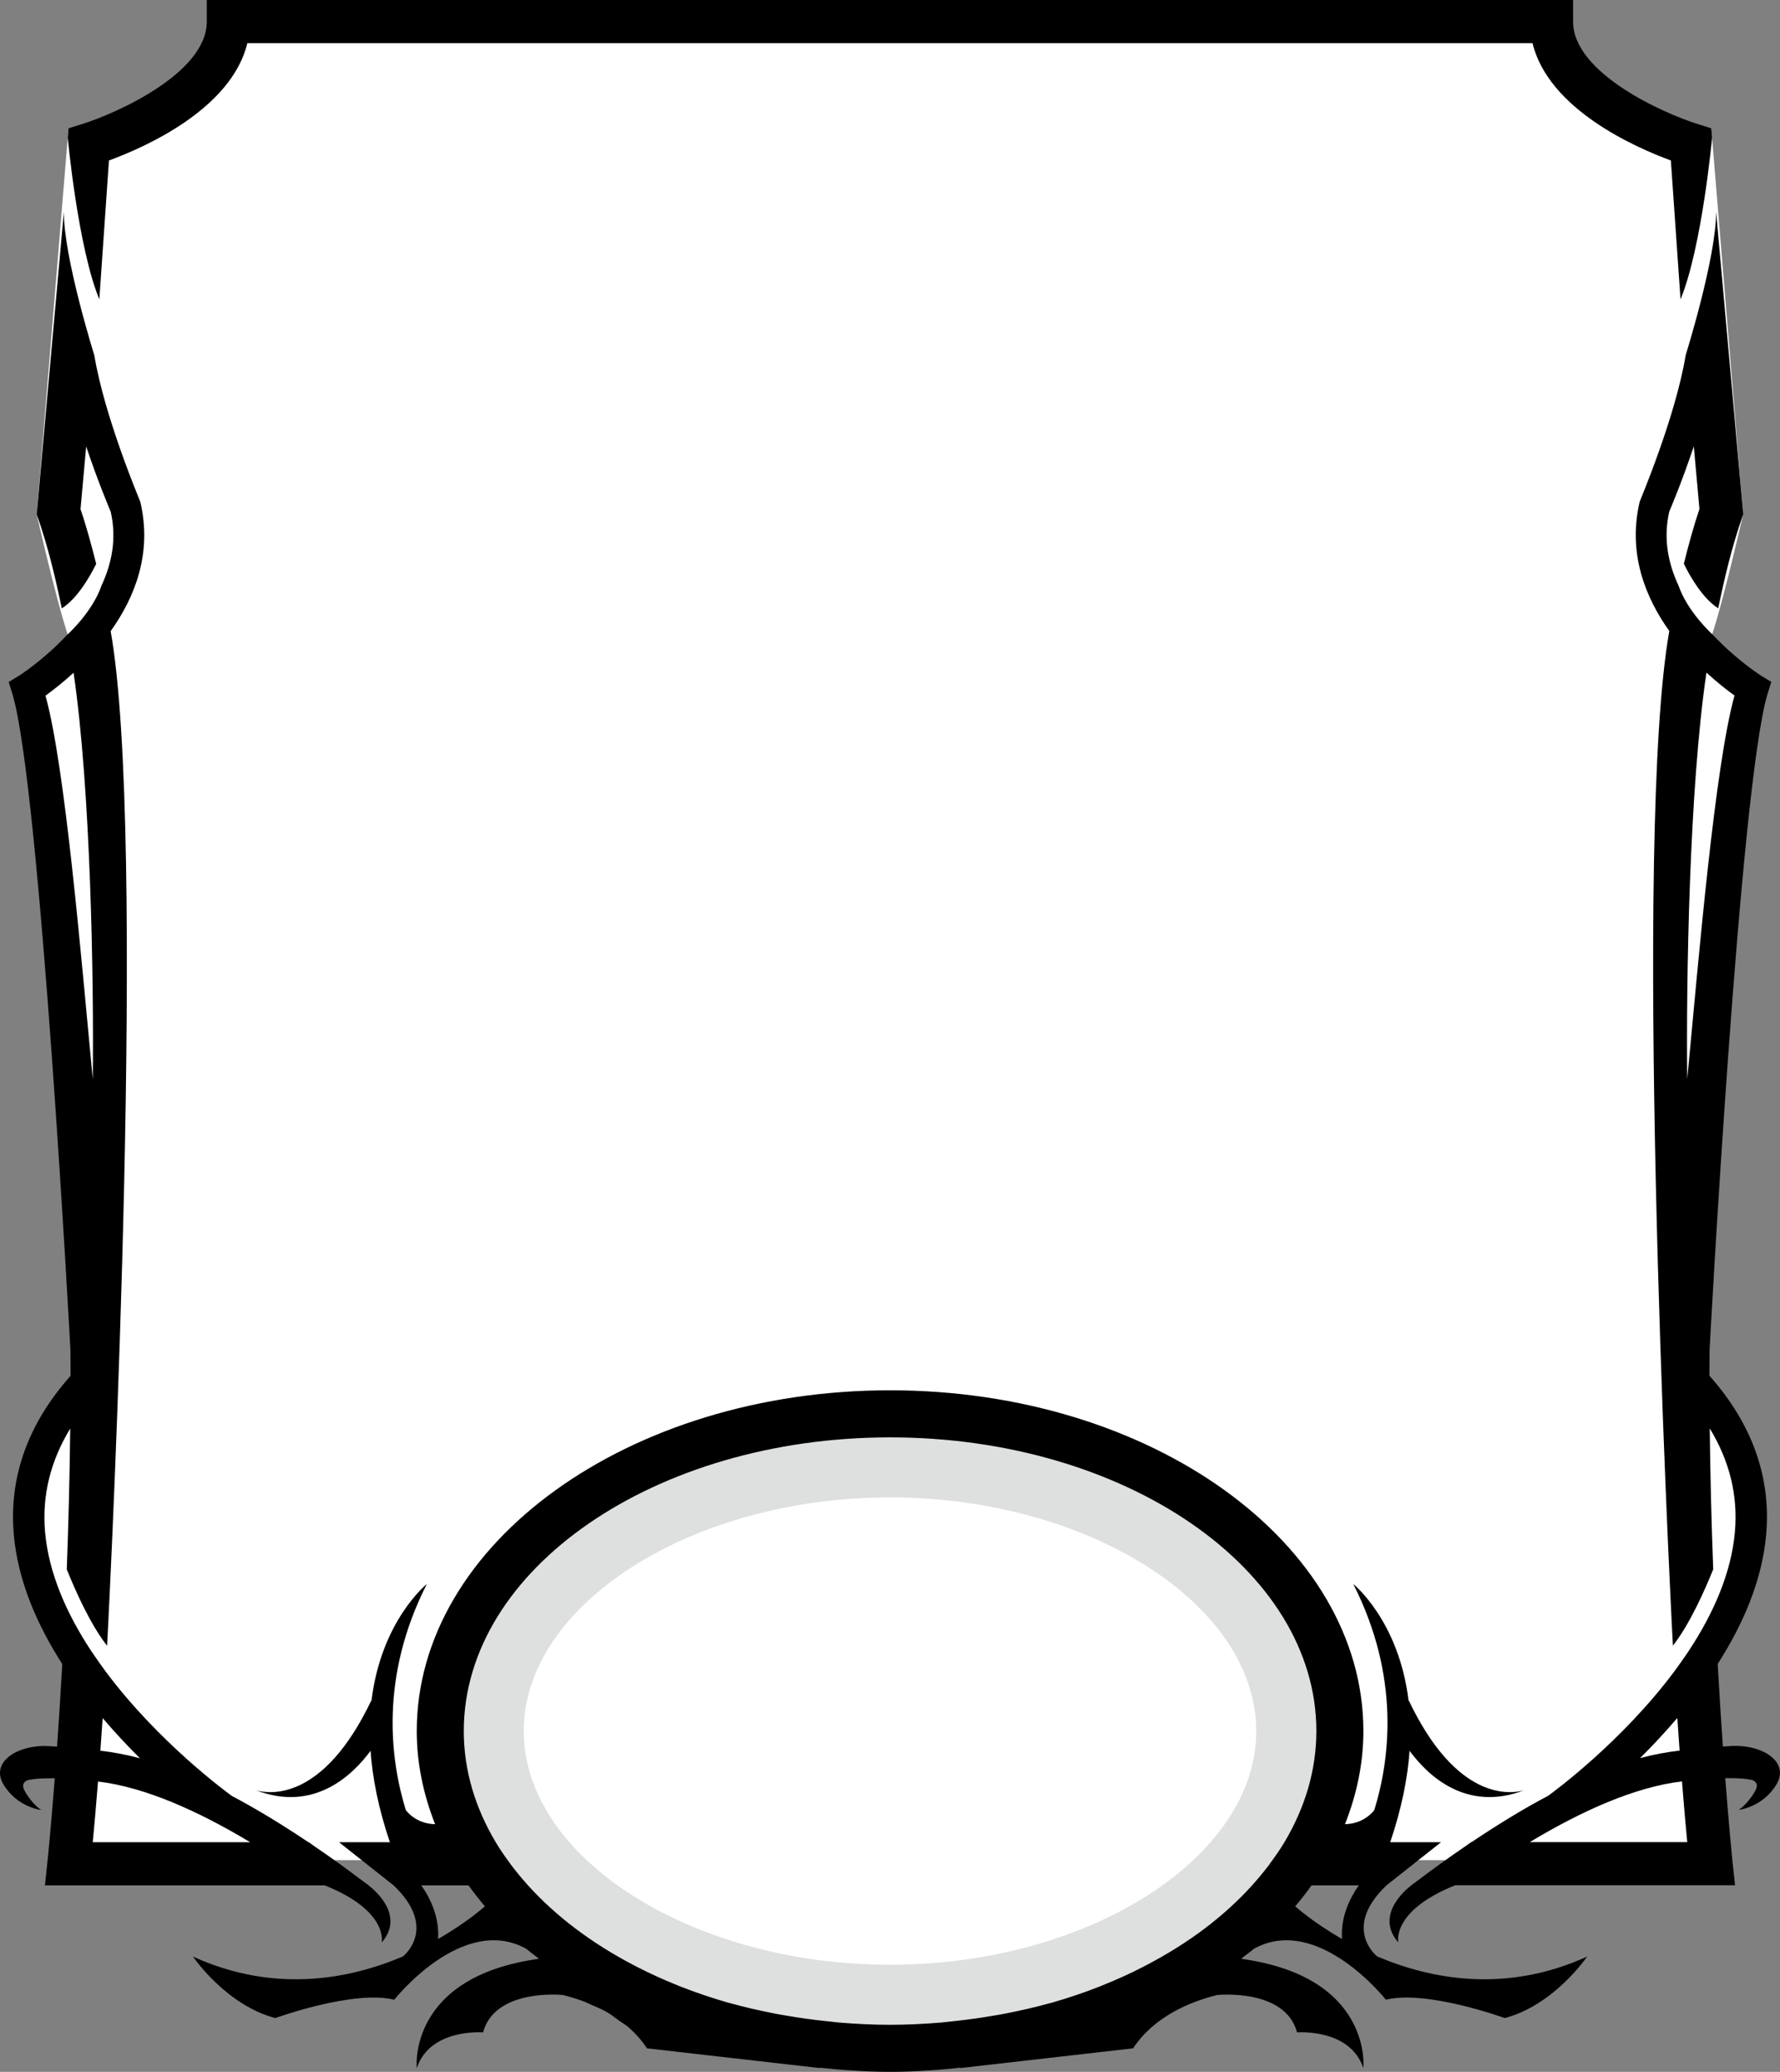 <?xml version="1.0" encoding="UTF-8" standalone="no"?>
<!-- Created with Inkscape (http://www.inkscape.org/) -->

<svg
   xmlns:dc="http://purl.org/dc/elements/1.1/"
   xmlns:cc="http://creativecommons.org/ns#"
   xmlns:rdf="http://www.w3.org/1999/02/22-rdf-syntax-ns#"
   xmlns:svg="http://www.w3.org/2000/svg"
   xmlns="http://www.w3.org/2000/svg"
   xmlns:sodipodi="http://sodipodi.sourceforge.net/DTD/sodipodi-0.dtd"
   xmlns:inkscape="http://www.inkscape.org/namespaces/inkscape"
   width="198.756mm"
   height="231.257mm"
   viewBox="0 0 198.756 231.257"
   version="1.1"
   id="svg7544"
   inkscape:version="0.92.3 (2405546, 2018-03-11)"
   sodipodi:docname="attr-5.svg">
  <rect x="0" y="0" width="198.756" height="231.257" fill="#808080" stroke="none"/>
  <defs
     id="defs7538" />
  <sodipodi:namedview
     id="base"
     pagecolor="#ffffff"
     bordercolor="#666666"
     borderopacity="1.0"
     inkscape:pageopacity="0.0"
     inkscape:pageshadow="2"
     inkscape:zoom="0.35"
     inkscape:cx="381.21569"
     inkscape:cy="327.02088"
     inkscape:document-units="mm"
     inkscape:current-layer="layer1"
     showgrid="false"
     inkscape:window-width="1920"
     inkscape:window-height="1017"
     inkscape:window-x="-8"
     inkscape:window-y="-8"
     inkscape:window-maximized="1" />
  <g
     inkscape:label="Layer 1"
     inkscape:groupmode="layer"
     id="layer1"
     transform="translate(-4.97,-4.101)">
    <g
       id="g4180"
       transform="matrix(3.732,0,0,-3.732,7.801,80.513)">
      <path
         d="m 0,0 c 0,0 2.231,-11.25 1.5,-21.5 0,0 -3.125,-3.125 0.25,-8.187 l -0.28,-5.472 h 24.397 24.398 l -0.281,5.472 c 3.375,5.062 0.25,8.187 0.25,8.187 -0.731,10.25 1.5,21.5 1.5,21.5 l -1.437,1.062 c 0.312,0.563 1.098,4.029 1.098,4.029 L 50.443,16.636 C 47.59,15.459 45.75,19.775 45.75,19.775 H 25.867 5.984 c 0,0 -1.839,-4.316 -4.693,-3.139 L 0.34,5.091 c 0,0 0.785,-3.466 1.097,-4.029 z"
         style="fill:#ffffff;fill-opacity:1;fill-rule:nonzero;stroke:none"
         id="path4182"
         inkscape:connector-curvature="0" />
    </g>
    <g
       id="g4184"
       transform="matrix(3.732,0,0,-3.732,104.347,166.568)">
      <path
         d="m 0,0 c 6.731,0 12.208,-3.695 12.208,-8.238 0,-4.543 -5.477,-8.24 -12.208,-8.24 -6.731,0 -12.208,3.697 -12.208,8.24 C -12.208,-3.695 -6.731,0 0,0"
         style="fill:#ffffff;fill-opacity:1;fill-rule:nonzero;stroke:none"
         id="path4186"
         inkscape:connector-curvature="0" />
    </g>
    <g
       id="g4188"
       transform="matrix(3.732,0,0,-3.732,104.347,223.403)">
      <path
         d="m 0,0 c -5.939,0 -10.958,3.2 -10.958,6.989 0,3.788 5.019,6.989 10.958,6.989 5.939,0 10.958,-3.201 10.958,-6.989 C 10.958,3.2 5.939,0 0,0 m 0,-2.5 c 7.434,0 13.458,4.249 13.458,9.489 0,5.24 -6.024,9.489 -13.458,9.489 -7.433,0 -13.458,-4.249 -13.458,-9.489 0,-5.24 6.025,-9.489 13.458,-9.489"
         style="fill:#dedfdf;fill-opacity:1;fill-rule:nonzero;stroke:none"
         id="path4190"
         inkscape:connector-curvature="0" />
    </g>
    <g
       id="g4192"
       transform="matrix(3.732,0,0,-3.732,188.059,60.101)">
      <path
         d="m 0,0 c -0.363,-1.538 0.166,-2.859 0.886,-3.867 -1.083,-6.09 -0.029,-27.821 0.108,-30.346 0.503,0.638 0.959,1.67 1.206,2.283 -0.051,1.317 -0.087,2.739 -0.104,4.213 0.591,-0.969 0.848,-2.002 0.753,-3.091 -0.11,-1.256 -0.661,-2.47 -1.377,-3.555 -0.035,-0.053 -0.068,-0.101 -0.101,-0.15 -0.097,-0.141 -0.197,-0.281 -0.299,-0.421 -0.021,-0.029 -0.034,-0.045 -0.034,-0.045 v -0.002 c -1.578,-2.116 -3.623,-3.611 -3.777,-3.723 -0.777,-0.409 -1.546,-0.886 -2.291,-1.385 h -0.012 l -0.166,-0.119 c -0.521,-0.354 -1.023,-0.719 -1.509,-1.087 l -0.117,-0.084 h 0.006 c 0,0 -1.162,-0.829 -0.394,-1.711 0,0 -0.221,0.941 1.703,1.711 h 0.275 1.213 6.884 l -0.077,0.715 c -0.005,0.049 -0.099,0.967 -0.216,2.488 0.182,0.002 0.37,-0.002 0.551,-0.017 h 10e-4 c 0.088,-0.008 0.17,-0.023 0.252,-0.037 0.114,-0.044 0.2,-0.136 0.089,-0.333 -0.221,-0.392 -0.489,-0.562 -0.489,-0.562 0,0 0.711,0.073 1.126,0.759 0.416,0.683 -0.441,1.226 -1.419,1.147 v -0.002 c -0.055,0 -0.12,-0.006 -0.182,-0.009 -0.051,0.733 -0.105,1.561 -0.155,2.47 0.749,1.168 1.327,2.48 1.45,3.867 0.152,1.725 -0.426,3.322 -1.698,4.754 0,0.254 0.003,0.512 0.005,0.77 0,0 0.906,16.928 1.738,19.633 l 0.109,0.346 -0.31,0.19 c -0.015,0.01 -0.736,0.468 -1.446,1.226 0,0 -0.745,0.667 -1.023,1.472 -0.306,0.658 -0.46,1.403 -0.273,2.211 0.032,0.071 0.38,0.891 0.733,1.948 L 1.788,-0.218 C 1.612,-0.737 1.462,-1.29 1.321,-1.856 c 0.198,-0.402 0.568,-1.04 1.029,-1.332 0.195,0.95 0.419,1.863 0.703,2.68 l 0.045,0.13 -0.812,9.054 C 2.297,7.324 1.376,4.383 1.376,4.383 1.07,2.533 0.032,0.093 0,0 m 1.126,-36.376 c 0.022,-0.339 0.046,-0.669 0.068,-0.976 -0.387,-0.044 -0.781,-0.117 -1.184,-0.226 0.364,0.359 0.742,0.765 1.116,1.202 m -4.414,-3.713 c 1.551,0.933 3.143,1.648 4.553,1.816 0.06,-0.76 0.116,-1.382 0.158,-1.816 z m 5.285,34.978 c 0.328,-0.301 0.628,-0.535 0.84,-0.685 -0.59,-2.138 -1.062,-7.754 -1.415,-11.475 -0.033,2.944 0.059,8.673 0.575,12.16"
         style="fill:#000000;fill-opacity:1;fill-rule:nonzero;stroke:none"
         id="path4194"
         inkscape:connector-curvature="0" />
    </g>
    <g
       id="g4196"
       transform="matrix(3.732,0,0,-3.732,17.136,22.012)">
      <path
         d="M 0,0 C 1.067,0.39 3.66,1.532 4.141,3.508 H 42.593 C 43.072,1.532 45.666,0.39 46.732,0 l 0.289,-4.154 c 0.641,1.549 0.945,4.838 0.945,4.838 L 47.942,0.962 47.53,1.091 c -0.968,0.3 -3.724,1.506 -3.724,3.062 V 4.799 H 2.927 V 4.153 C 2.927,2.597 0.171,1.391 -0.797,1.091 L -1.21,0.962 -1.233,0.684 c 0,0 0.304,-3.289 0.945,-4.838 z"
         style="fill:#000000;fill-opacity:1;fill-rule:nonzero;stroke:none"
         id="path4198"
         inkscape:connector-curvature="0" />
    </g>
    <g
       id="g4200"
       transform="matrix(3.732,0,0,-3.732,5.37,203.298)">
      <path
         d="m 0,0 c 0.417,-0.686 1.126,-0.759 1.126,-0.759 0,0 -0.27,0.17 -0.49,0.563 C 0.526,0 0.612,0.092 0.726,0.136 0.809,0.15 0.89,0.165 0.978,0.173 H 0.979 C 1.16,0.188 1.347,0.192 1.531,0.19 1.414,-1.331 1.319,-2.249 1.313,-2.298 L 1.237,-3.013 h 6.867 1.231 0.274 c 1.925,-0.77 1.703,-1.711 1.703,-1.711 0.769,0.882 -0.394,1.711 -0.394,1.711 h 0.007 l -0.117,0.084 c -0.486,0.368 -0.989,0.734 -1.51,1.087 L 9.133,-1.723 H 9.122 C 8.376,-1.224 7.606,-0.747 6.829,-0.338 6.675,-0.226 4.63,1.27 3.053,3.385 v 0.002 c 0,0 -0.013,0.016 -0.035,0.046 C 2.916,3.572 2.816,3.712 2.72,3.854 2.687,3.902 2.655,3.95 2.618,4.003 1.903,5.088 1.351,6.302 1.241,7.559 1.146,8.647 1.404,9.681 1.994,10.649 1.977,9.175 1.94,7.753 1.891,6.437 2.138,5.823 2.594,4.791 3.097,4.153 c 0.136,2.525 1.191,24.256 0.107,30.346 0.721,1.008 1.25,2.329 0.887,3.867 -0.033,0.093 -1.07,2.533 -1.376,4.383 0,0 -0.923,2.941 -0.911,4.293 l -0.813,-9.054 0.047,-0.13 c 0.283,-0.817 0.508,-1.73 0.703,-2.679 0.46,0.291 0.83,0.929 1.03,1.331 -0.143,0.566 -0.292,1.119 -0.469,1.638 l 0.169,1.875 C 2.825,38.966 3.173,38.146 3.204,38.075 3.391,37.268 3.237,36.522 2.931,35.864 2.655,35.06 1.907,34.393 1.907,34.393 1.198,33.634 0.477,33.176 0.462,33.166 L 0.153,32.977 0.261,32.63 C 1.093,29.925 2,12.997 2,12.997 2.002,12.739 2.005,12.481 2.005,12.228 0.731,10.795 0.153,9.198 0.306,7.474 0.429,6.086 1.007,4.774 1.756,3.606 1.706,2.697 1.652,1.869 1.6,1.136 1.54,1.14 1.476,1.146 1.419,1.146 L 1.42,1.147 C 0.441,1.227 -0.415,0.684 0,0 M 2.964,1.99 C 3.337,1.553 3.717,1.147 4.081,0.788 3.677,0.897 3.284,0.97 2.896,1.015 2.919,1.321 2.942,1.651 2.964,1.99 M 2.826,0.093 C 4.235,-0.075 5.827,-0.79 7.379,-1.723 H 2.668 c 0.041,0.434 0.097,1.056 0.158,1.816 M 1.254,32.57 c 0.21,0.151 0.512,0.384 0.84,0.685 0.514,-3.486 0.608,-9.216 0.575,-12.16 -0.355,3.721 -0.825,9.338 -1.415,11.475"
         style="fill:#000000;fill-opacity:1;fill-rule:nonzero;stroke:none"
         id="path4202"
         inkscape:connector-curvature="0" />
    </g>
    <g
       id="g4204"
       transform="matrix(3.732,0,0,-3.732,158.744,222.473)">
      <path
         d="m 0,0 c -0.067,0.055 -1.026,0.878 0.278,2.125 l 1.633,1.29 H 0.391 C 0.735,4.434 0.914,5.345 0.97,6.15 1.511,5.414 2.664,4.306 4.395,4.969 4.002,4.857 2.392,4.623 0.945,7.656 L 0.941,7.642 c -0.289,2.403 -1.656,3.496 -1.656,3.496 1.418,-2.791 1.091,-5.267 0.629,-6.763 -0.009,-0.011 -0.296,-0.41 -0.877,-0.42 0.352,0.887 0.551,1.819 0.551,2.785 0,5.62 -6.354,10.192 -14.162,10.192 -7.809,0 -14.161,-4.572 -14.161,-10.192 0,-0.966 0.199,-1.898 0.549,-2.785 -0.581,0.01 -0.869,0.409 -0.876,0.42 -0.461,1.496 -0.79,3.972 0.629,6.763 0,0 -1.368,-1.093 -1.657,-3.496 l -0.004,0.014 c -1.447,-3.033 -3.054,-2.799 -3.449,-2.687 1.731,-0.663 2.885,0.445 3.426,1.181 0.055,-0.805 0.234,-1.716 0.578,-2.735 h -1.522 l 1.633,-1.29 c 1.307,-1.247 0.348,-2.07 0.282,-2.125 -1.602,-0.68 -3.842,-1.116 -6.284,-0.005 0,0 0.977,-1.446 2.463,-1.839 0,0 2.335,0.851 3.559,0.549 0,0 2.034,2.58 3.949,1.524 0.097,-0.084 0.203,-0.16 0.305,-0.24 0.025,-0.02 0.05,-0.04 0.076,-0.06 -3.945,-0.541 -3.657,-3.27 -3.657,-3.27 0.397,1.198 1.985,1.069 1.985,1.069 0.35,1.321 2.367,1.122 2.389,1.118 0.199,-0.05 0.416,-0.114 0.637,-0.197 0.062,-0.024 0.123,-0.058 0.185,-0.084 0.164,-0.069 0.329,-0.137 0.492,-0.229 0.127,-0.072 0.242,-0.169 0.363,-0.255 0.096,-0.069 0.198,-0.123 0.286,-0.201 0.204,-0.18 0.392,-0.387 0.552,-0.629 l 5.188,-0.592 -0.041,0.017 c 0.004,-0.002 0.006,-0.002 0.01,-0.002 0.318,-0.035 0.638,-0.067 0.963,-0.084 0.38,-0.027 0.764,-0.042 1.152,-0.042 0.388,0 0.772,0.015 1.15,0.042 0.326,0.017 0.646,0.049 0.965,0.084 0.004,0 0.006,0 0.01,0.002 l -0.041,-0.017 5.187,0.592 c 0.637,0.959 1.708,1.393 2.513,1.595 0,0 2.04,0.211 2.393,-1.118 0,0 1.585,0.129 1.985,-1.069 0,0 0.287,2.729 -3.657,3.27 0.025,0.02 0.049,0.04 0.075,0.06 0.101,0.08 0.209,0.156 0.306,0.24 1.915,1.056 3.949,-1.524 3.949,-1.524 1.223,0.302 3.558,-0.549 3.558,-0.549 1.486,0.393 2.463,1.839 2.463,1.839 C 3.84,-1.116 1.601,-0.68 0,0 m -14.574,15.524 c 7.033,0 12.755,-3.941 12.755,-8.784 0,-1.178 -0.344,-2.301 -0.957,-3.327 C -2.899,3.207 -3.037,3.008 -3.182,2.813 -3.198,2.79 -3.214,2.766 -3.229,2.744 -3.39,2.533 -3.561,2.326 -3.742,2.125 c -0.83,-0.92 -1.899,-1.726 -3.146,-2.377 -0.046,-0.026 -0.093,-0.051 -0.141,-0.074 -0.379,-0.195 -0.775,-0.373 -1.184,-0.537 -0.037,-0.015 -0.07,-0.032 -0.106,-0.043 -0.45,-0.177 -0.915,-0.334 -1.397,-0.473 -0.028,-0.008 -0.059,-0.014 -0.087,-0.022 -0.422,-0.118 -0.855,-0.216 -1.297,-0.303 -0.136,-0.028 -0.274,-0.051 -0.412,-0.073 -0.359,-0.063 -0.724,-0.112 -1.095,-0.153 -0.144,-0.014 -0.289,-0.033 -0.434,-0.047 -0.504,-0.041 -1.014,-0.068 -1.533,-0.068 -0.52,0 -1.03,0.027 -1.531,0.068 -0.149,0.014 -0.291,0.033 -0.437,0.047 -0.37,0.041 -0.735,0.09 -1.095,0.153 -0.136,0.022 -0.274,0.045 -0.411,0.073 -0.442,0.087 -0.876,0.185 -1.297,0.303 -0.029,0.008 -0.059,0.014 -0.088,0.022 -0.48,0.139 -0.946,0.296 -1.397,0.473 -0.035,0.011 -0.069,0.028 -0.106,0.043 -0.409,0.164 -0.802,0.342 -1.183,0.537 -0.047,0.023 -0.094,0.048 -0.143,0.074 -1.244,0.651 -2.314,1.457 -3.144,2.377 -0.181,0.201 -0.352,0.408 -0.512,0.619 -0.017,0.022 -0.031,0.044 -0.047,0.067 -0.146,0.197 -0.283,0.396 -0.406,0.602 -0.613,1.026 -0.957,2.149 -0.957,3.327 0,4.843 5.722,8.784 12.754,8.784 M -28.098,0.521 c 0.047,0.664 -0.244,1.241 -0.502,1.604 h 1.414 c 0.155,-0.215 0.318,-0.423 0.491,-0.628 l -0.014,-0.009 c 0,0 -0.516,-0.467 -1.389,-0.967 m 27.047,0 c -0.872,0.5 -1.389,0.967 -1.389,0.967 l -0.012,0.009 c 0.173,0.205 0.337,0.413 0.488,0.628 h 1.416 c -0.26,-0.363 -0.55,-0.94 -0.503,-1.604"
         style="fill:#000000;fill-opacity:1;fill-rule:nonzero;stroke:none"
         id="path4206"
         inkscape:connector-curvature="0" />
    </g>
  </g>
</svg>
